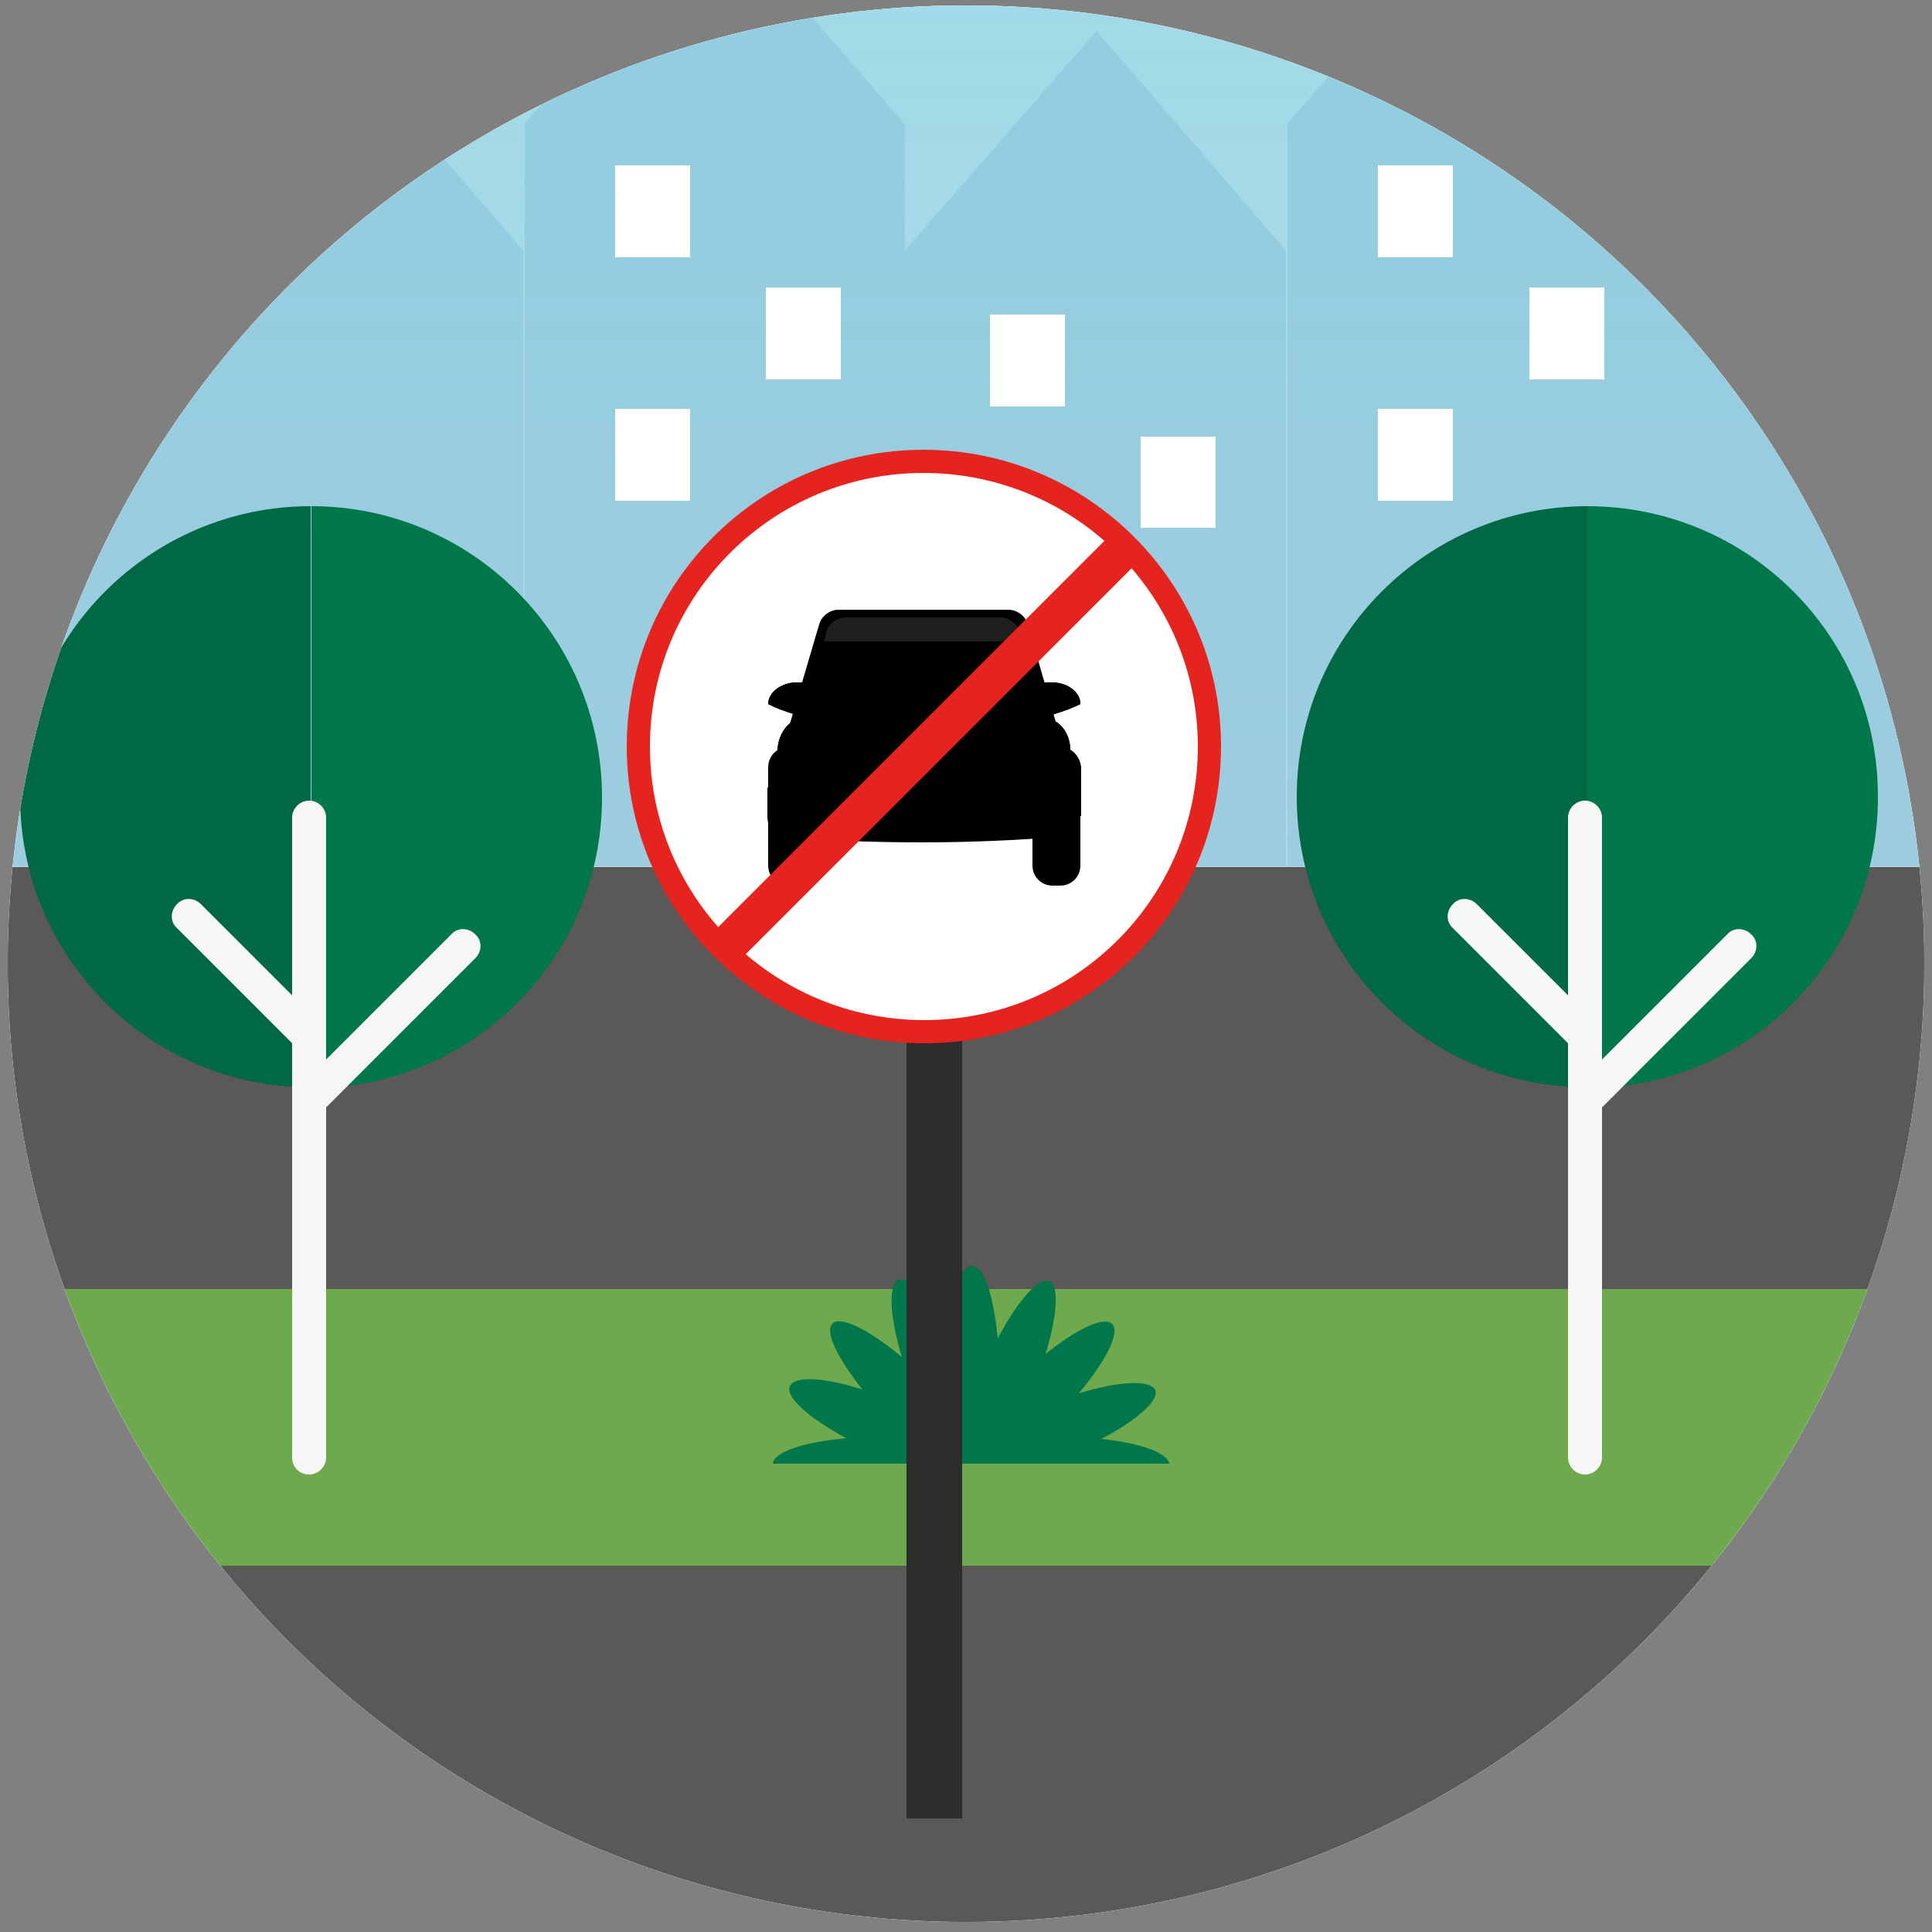 <?xml version="1.0" encoding="utf-8"?>
<!-- Generator: Adobe Illustrator 19.1.0, SVG Export Plug-In . SVG Version: 6.00 Build 0)  -->
<svg version="1.0" id="Laag_1" xmlns="http://www.w3.org/2000/svg" xmlns:xlink="http://www.w3.org/1999/xlink" x="0px" y="0px"
	 viewBox="0 0 250 250" style="enable-background:new 0 0 250 250;" xml:space="preserve">
<rect x="0" y="0" width="250" height="250" fill="#808080" stroke="none"/>
<style type="text/css">
	.st0{clip-path:url(#SVGID_2_);fill:#FFFFFF;}
	.st1{clip-path:url(#SVGID_2_);}
	.st2{clip-path:url(#SVGID_4_);}
	.st3{fill:#FFFFFF;}
	.st4{fill:url(#SVGID_5_);}
	.st5{fill:#5A5957;}
	.st6{fill:#6FA94D;}
	.st7{opacity:0.2;}
	.st8{fill:#519DBD;}
	.st9{fill:#006844;}
	.st10{fill:#00774A;}
	.st11{fill:#F6F6F6;}
	.st12{fill-rule:evenodd;clip-rule:evenodd;fill:#2D2D2D;}
	.st13{fill:#FFFFFF;stroke:#E52420;stroke-width:3;stroke-miterlimit:10;}
	.st14{opacity:0.4;}
	.st15{clip-path:url(#SVGID_7_);}
	.st16{fill:none;}
	.st17{fill:#9D9D9C;}
	.st18{fill:#E52420;}
</style>
<g>
	<defs>
		<circle id="SVGID_1_" cx="125" cy="124.7" r="124"/>
	</defs>
	<clipPath id="SVGID_2_">
		<use xlink:href="#SVGID_1_"  style="overflow:visible;"/>
	</clipPath>
	<circle class="st0" cx="125" cy="124.7" r="124"/>
	<g class="st1">
		<defs>
			<path id="SVGID_3_" d="M256.3,106.7v42.5c0,60.2-48.8,109-109,109h-42.5c-60.2,0-109-48.8-109-109v-42.5c0-60.2,48.8-109,109-109
				h42.5C207.5-2.3,256.3,46.5,256.3,106.7z"/>
		</defs>
		<clipPath id="SVGID_4_">
			<use xlink:href="#SVGID_3_"  style="overflow:visible;"/>
		</clipPath>
		<g class="st2">
			<path class="st3" d="M146.9,258.1h-42.5c-60.2,0-109-48.8-109-109v-42.5c0-60.2,48.8-109,109-109h42.5c60.2,0,109,48.8,109,109
				v42.5C255.9,209.3,207.1,258.1,146.9,258.1z"/>
			
				<linearGradient id="SVGID_5_" gradientUnits="userSpaceOnUse" x1="-1250.594" y1="3854.195" x2="-990.061" y2="3854.195" gradientTransform="matrix(4.489700e-11 -1 1 4.489700e-11 -3728.596 -992.485)">
				<stop  offset="0" style="stop-color:#86B6CF;stop-opacity:0.5"/>
				<stop  offset="1" style="stop-color:#78CADE;stop-opacity:0.7"/>
			</linearGradient>
			<path class="st4" d="M255.9,106.6v42.5c0,60.2-48.8,109-109,109h-42.5c-60.2,0-109-48.8-109-109v-42.5c0-60.2,48.8-109,109-109
				h42.5C207.1-2.4,255.9,46.4,255.9,106.6z"/>
			<g>
				<path class="st5" d="M125.6,258.8L125.6,258.8c44.4,0,83.6-22.2,107.1-56.2H18.5C42,236.5,81.2,258.8,125.6,258.8z"/>
				<path class="st6" d="M18.5,202.6h214.3c7.5-10.9,13.4-22.9,17.4-35.8H1.1C5,179.7,11,191.7,18.5,202.6z"/>
				<path class="st5" d="M-4.6,128.5c0,13.3,2,26.2,5.7,38.3h249.1c3.7-12.1,5.7-25,5.7-38.3v0c0-5.5-0.3-11-1-16.3H-3.6
					C-4.3,117.5-4.6,123-4.6,128.5L-4.6,128.5z"/>
			</g>
			<g>
				<g>
					<g class="st7">
						<polygon class="st8" points="-252.2,4 -277,32.4 -277,112.1 -227.6,112.1 -227.6,32.4 -227.6,32.4 						"/>
						<polygon class="st8" points="-154,4 -178.3,32 -178.3,16 -178.3,16 -202.9,-12.3 -227.4,16 -227.4,16 -227.4,112.1 
							-178.6,112.1 -178.3,112.1 -129.4,112.1 -129.4,32.4 -129.4,32.4 						"/>
						<polygon class="st8" points="-80.1,16 -104.7,-12.3 -129.2,16 -129.3,16 -129.3,112.1 -80.1,112.1 -80.1,16 						"/>
					</g>
					<g>
						<g>
							<g>
								<rect x="-266" y="40.7" class="st3" width="9.7" height="11.9"/>
							</g>
							<g>
								<rect x="-246.5" y="56.5" class="st3" width="9.7" height="11.8"/>
							</g>
							<g>
								<rect x="-266" y="72.2" class="st3" width="9.7" height="11.8"/>
							</g>
						</g>
						<g>
							<g>
								<rect x="-215.7" y="21.4" class="st3" width="9.7" height="11.9"/>
							</g>
							<g>
								<rect x="-196.2" y="37.2" class="st3" width="9.7" height="11.9"/>
							</g>
							<g>
								<rect x="-215.7" y="52.9" class="st3" width="9.7" height="11.9"/>
							</g>
						</g>
					</g>
					<g>
						<g>
							<rect x="-117.5" y="21.4" class="st3" width="9.7" height="11.9"/>
						</g>
						<g>
							<rect x="-98" y="37.2" class="st3" width="9.7" height="11.9"/>
						</g>
						<g>
							<rect x="-117.5" y="52.9" class="st3" width="9.7" height="11.9"/>
						</g>
					</g>
				</g>
				<g>
					<g class="st7">
						<polygon class="st8" points="-55,4 -79.8,32.4 -79.8,112.1 -30.4,112.1 -30.4,32.4 -30.5,32.4 						"/>
						<polygon class="st8" points="43.2,4 18.9,32 18.9,16 18.8,16 -5.7,-12.3 -30.3,16 -30.3,16 -30.3,112.1 18.6,112.1 
							18.9,112.1 67.7,112.1 67.7,32.4 67.7,32.4 						"/>
						<polygon class="st8" points="117,16 92.5,-12.3 67.9,16 67.9,16 67.9,112.1 117.1,112.1 117.1,16 						"/>
					</g>
					<g>
						<g>
							<g>
								<rect x="-68.8" y="40.7" class="st3" width="9.7" height="11.9"/>
							</g>
							<g>
								<rect x="-49.3" y="56.5" class="st3" width="9.7" height="11.8"/>
							</g>
							<g>
								<rect x="-68.8" y="72.2" class="st3" width="9.7" height="11.8"/>
							</g>
						</g>
						<g>
							<g>
								<rect x="-18.6" y="21.4" class="st3" width="9.7" height="11.9"/>
							</g>
							<g>
								<rect x="1" y="37.2" class="st3" width="9.7" height="11.9"/>
							</g>
							<g>
								<rect x="-18.6" y="52.9" class="st3" width="9.7" height="11.9"/>
							</g>
						</g>
					</g>
					<g>
						<g>
							<rect x="79.6" y="21.4" class="st3" width="9.7" height="11.9"/>
						</g>
						<g>
							<rect x="99.1" y="37.2" class="st3" width="9.7" height="11.9"/>
						</g>
						<g>
							<rect x="79.6" y="52.9" class="st3" width="9.7" height="11.9"/>
						</g>
					</g>
				</g>
				<g>
					<g class="st7">
						<polygon class="st8" points="141.9,4 117.1,32.4 117.1,112.1 166.4,112.1 166.4,32.4 166.4,32.4 						"/>
						<polygon class="st8" points="240.1,4 215.8,32 215.8,16 215.7,16 191.2,-12.3 166.6,16 166.6,16 166.6,112.1 215.5,112.1 
							215.8,112.1 264.6,112.1 264.6,32.4 264.6,32.4 						"/>
						<polygon class="st8" points="313.9,16 289.4,-12.3 264.8,16 264.8,16 264.8,112.1 313.9,112.1 313.9,16 						"/>
					</g>
					<g>
						<g>
							<g>
								<rect x="128.1" y="40.7" class="st3" width="9.7" height="11.9"/>
							</g>
							<g>
								<rect x="147.6" y="56.5" class="st3" width="9.7" height="11.8"/>
							</g>
							<g>
								<rect x="128.1" y="72.2" class="st3" width="9.7" height="11.8"/>
							</g>
						</g>
						<g>
							<g>
								<rect x="178.3" y="21.4" class="st3" width="9.7" height="11.9"/>
							</g>
							<g>
								<rect x="197.9" y="37.2" class="st3" width="9.7" height="11.9"/>
							</g>
							<g>
								<rect x="178.3" y="52.9" class="st3" width="9.7" height="11.9"/>
							</g>
						</g>
					</g>
					<g>
						<g>
							<rect x="276.5" y="21.4" class="st3" width="9.7" height="11.9"/>
						</g>
						<g>
							<rect x="296" y="37.2" class="st3" width="9.7" height="11.9"/>
						</g>
						<g>
							<rect x="276.5" y="52.9" class="st3" width="9.7" height="11.9"/>
						</g>
					</g>
				</g>
			</g>
			<g>
				<g>
					<g>
						<path class="st9" d="M167.8,103.1c0,20.8,16.8,37.6,37.6,37.6V65.5C184.7,65.5,167.8,82.3,167.8,103.1z"/>
					</g>
					<g>
						<path class="st10" d="M205.4,65.5v75.3c20.8,0,37.6-16.8,37.6-37.6C243.1,82.3,226.2,65.5,205.4,65.5z"/>
					</g>
				</g>
				<g>
					<path class="st11" d="M205.1,190.8c1.2,0,2.2-1,2.2-2.2v-82.8c0-1.2-1-2.2-2.2-2.2c-1.2,0-2.2,1-2.2,2.2v82.8
						C202.9,189.8,203.9,190.8,205.1,190.8z"/>
				</g>
				<g>
					<path class="st11" d="M204.5,135.7c0.6,0,1.1-0.2,1.6-0.6c0.9-0.9,0.9-2.3,0-3.1l-15-15c-0.9-0.9-2.3-0.9-3.1,0
						c-0.9,0.9-0.9,2.3,0,3.1l15,15C203.4,135.5,204,135.7,204.5,135.7z"/>
				</g>
				<g>
					<path class="st11" d="M205.7,144c0.6,0,1.1-0.2,1.6-0.7l19.3-19.3c0.9-0.9,0.9-2.3,0-3.1c-0.9-0.9-2.3-0.9-3.1,0l-19.3,19.3
						c-0.9,0.9-0.9,2.3,0,3.1C204.6,143.8,205.2,144,205.7,144z"/>
				</g>
			</g>
			<g>
				<g>
					<g>
						<path class="st9" d="M2.6,103.1c0,20.8,16.8,37.6,37.6,37.6V65.5C19.5,65.5,2.6,82.3,2.6,103.1z"/>
					</g>
					<g>
						<path class="st10" d="M40.3,65.5v75.3c20.8,0,37.6-16.8,37.6-37.6C77.9,82.3,61,65.5,40.3,65.5z"/>
					</g>
				</g>
				<g>
					<path class="st11" d="M40,190.8c1.2,0,2.2-1,2.2-2.2v-82.8c0-1.2-1-2.2-2.2-2.2c-1.2,0-2.2,1-2.2,2.2v82.8
						C37.8,189.8,38.7,190.8,40,190.8z"/>
				</g>
				<g>
					<path class="st11" d="M39.4,135.7c0.6,0,1.1-0.2,1.6-0.6c0.9-0.9,0.9-2.3,0-3.1l-15-15c-0.9-0.9-2.3-0.9-3.1,0
						c-0.9,0.9-0.9,2.3,0,3.1l15,15C38.2,135.5,38.8,135.7,39.4,135.7z"/>
				</g>
				<g>
					<path class="st11" d="M40.6,144c0.6,0,1.1-0.2,1.6-0.7l19.3-19.3c0.9-0.9,0.9-2.3,0-3.1c-0.9-0.9-2.3-0.9-3.1,0L39,140.3
						c-0.9,0.9-0.9,2.3,0,3.1C39.4,143.8,40,144,40.6,144z"/>
				</g>
			</g>
			<path class="st10" d="M100,189.4h51.3c-0.2-1.4-3.8-2.7-8.8-3.2c4.6-2.4,7.5-5,7-6.3c-0.6-1.4-4.7-1.2-9.9,0.4
				c3.5-4.2,5.4-7.9,4.3-9c-1-1-4.5,0.6-8.6,3.9c1.5-5,1.8-8.8,0.5-9.4c-1.4-0.6-4.1,2.5-6.7,7.4c-0.5-5.5-1.8-9.4-3.3-9.4
				c-1.5,0-2.7,3.7-3.2,8.8c-2.4-4.6-5-7.5-6.3-7c-1.4,0.6-1.2,4.7,0.4,10c-4.2-3.5-7.9-5.4-9-4.3c-1,1,0.7,4.5,3.9,8.5
				c-5-1.6-8.8-1.8-9.4-0.4c-0.6,1.4,2.5,4.1,7.3,6.7C104,186.6,100.1,187.9,100,189.4z"/>
			<g>
				<g>
					<g>
						<rect x="117.3" y="94.1" class="st12" width="7.2" height="141.2"/>
						<path class="st13" d="M156.5,96.6c0,20.4-16.5,36.9-36.9,36.9S82.6,117,82.6,96.6c0-20.4,16.5-36.9,36.9-36.9
							S156.5,76.2,156.5,96.6z"/>
					</g>
				</g>
				<g>
					<g>
						<path d="M139.8,91.1L139.8,91.1C139.8,91.1,139.8,91.1,139.8,91.1c0-1.6-1.7-2.8-3.7-2.8h-4c-3.5,1.1-7.8,1.8-12.5,1.8
							c-4.7,0-9-0.7-12.5-1.8h-4c-2,0-3.7,1.3-3.7,2.8c0,0,0,0,0,0v0c3.8,2,11.5,3.3,20.2,3.3C128.3,94.4,135.9,93.1,139.8,91.1z"/>
						<path d="M139.8,91.1L139.8,91.1C139.8,91.1,139.8,91.1,139.8,91.1c0-1.6-1.7-2.8-3.7-2.8h-4c-3.5,1.1-7.8,1.8-12.5,1.8
							c-4.7,0-9-0.7-12.5-1.8h-4c-2,0-3.7,1.3-3.7,2.8c0,0,0,0,0,0v0c3.8,2,11.5,3.3,20.2,3.3C128.3,94.4,135.9,93.1,139.8,91.1z"/>
						<path d="M130.5,78.9h-22c-1.1,0-2.2,0.8-2.5,1.9l-3.8,12.9h34.5L133,80.8C132.7,79.7,131.6,78.9,130.5,78.9z"/>
						<g>
							<path d="M105.6,112c0,1.5-1.2,2.6-2.6,2.6h-1c-1.5,0-2.6-1.2-2.6-2.6v-7.2c0-1.5,1.2-2.6,2.6-2.6h1c1.5,0,2.6,1.2,2.6,2.6
								V112z"/>
							<path d="M139.8,112c0,1.5-1.2,2.6-2.6,2.6h-1c-1.5,0-2.6-1.2-2.6-2.6v-7.2c0-1.5,1.2-2.6,2.6-2.6h1c1.5,0,2.6,1.2,2.6,2.6
								V112z"/>
						</g>
						<path d="M138.5,97c-3.6,3-10.7,5-18.9,5c-8.2,0-15.4-2-18.9-5c-0.8,0.5-1.3,1.3-1.3,2.3v6.3h40.5v-6.3
							C139.8,98.3,139.3,97.5,138.5,97z"/>
						<path d="M138.5,97.1C138.5,97.1,138.5,97.1,138.5,97.1c0-2.4-1.6-4.2-3.5-4.2h-30.9c-1.9,0-3.4,1.9-3.5,4.2c0,0,0,0,0,0
							c3.6,3,10.7,5,18.9,5C127.8,102.1,134.9,100.1,138.5,97.1z"/>
						<path d="M138.5,97.1C138.5,97.1,138.5,97.1,138.5,97.1c0-2.4-1.6-4.2-3.5-4.2h-30.9c-1.9,0-3.4,1.9-3.5,4.2c0,0,0,0,0,0
							c3.6,3,10.7,5,18.9,5C127.8,102.1,134.9,100.1,138.5,97.1z"/>
						<path class="st14" d="M139.8,101.9C139.8,101.9,139.8,101.9,139.8,101.9L139.8,101.9C139.8,102,139.8,102,139.8,101.9z"/>
						<path class="st14" d="M99.3,101.9C99.3,102,99.3,102,99.3,101.9L99.3,101.9C99.3,101.9,99.3,101.9,99.3,101.9z"/>
						<path d="M120.7,99.1c0,0.7-0.5,1.2-1.2,1.2c-0.7,0-1.2-0.5-1.2-1.2c0-0.7,0.5-1.2,1.2-1.2C120.2,97.9,120.7,98.4,120.7,99.1z"
							/>
						<g>
							<path d="M104.4,90.7c-0.3,1,0.3,1.9,1.4,1.9h27.4c1.1,0,1.7-0.8,1.4-1.9l-2.6-8.9c-0.3-1-1.4-1.9-2.5-1.9h-20.1
								c-1.1,0-2.2,0.8-2.5,1.9L104.4,90.7z"/>
						</g>
						<g>
							<defs>
								<path id="SVGID_6_" d="M138.5,95.6C138.5,95.6,138.5,95.6,138.5,95.6c0-2.2-1.6-3.9-3.5-3.9h-30.9c-1.9,0-3.4,1.7-3.5,3.9
									c0,0,0,0,0,0c3.6,2.8,10.7,4.6,18.9,4.6C127.8,100.3,134.9,98.4,138.5,95.6z"/>
							</defs>
							<clipPath id="SVGID_7_">
								<use xlink:href="#SVGID_6_"  style="overflow:visible;"/>
							</clipPath>
							<g class="st15">
								<path class="st16" d="M137,95.1l-0.2-0.4c-0.5-0.9-1.6-1.2-2.4-0.7c0,0-1.3,0.7-1.7,0.9c-0.5,0.4-2.1,1.8-2.1,2.5
									c0,0.7,0.5,1.2,1.2,1.2l0,0l0,0h2.1v0c0.3,0,0.5-0.1,0.7-0.2l1.7-0.9C137.2,97.1,137.5,96,137,95.1z"/>
							</g>
							<g class="st15">
								<path class="st16" d="M102,95.1l0.2-0.4c0.5-0.9,1.6-1.2,2.4-0.7c0,0,1.3,0.7,1.7,0.9c0.5,0.4,2.1,1.8,2.1,2.5
									c0,0.7-0.6,1.2-1.2,1.2l0,0l0,0h-2.1v0c-0.3,0-0.5-0.1-0.7-0.2l-1.7-0.9C101.8,97.1,101.5,96,102,95.1z"/>
							</g>
						</g>
						<path d="M139.8,105.5v-3.6c-4.2,1.1-7.8,2.4-10.8,3.6H139.8z"/>
						<path d="M99.3,105.5v-3.6c4.2,1.1,7.8,2.4,10.8,3.6H99.3z"/>
						<g>
							<path d="M139,104.8c-5.9,0.5-12.5,0.7-19.6,0.7c-7.1,0-13.7-0.3-19.6-0.7h-0.5v0.9c0,1.3,1,2.4,2.2,2.6h0c0,0,0,0,0,0
								c0.1,0,0.2,0,0.4,0c5.3,0.5,11.2,0.7,17.6,0.7c6.3,0,12.3-0.3,17.6-0.7h0.1c1.5,0,2.6-1.2,2.6-2.6v-0.9H139z"/>
						</g>
					</g>
					<path d="M123.7,108h-8.2c-0.4,0-0.9-0.2-1.2-0.5l-1.7-1.9c-0.3-0.3-0.2-0.5,0.3-0.5h13.5c0.4,0,0.5,0.2,0.2,0.5l-1.7,1.9
						C124.6,107.8,124.1,108,123.7,108z"/>
					<g>
						<g>
							<path d="M113.6,108l-1.9-2.2c0,0,0,0,0-0.1h-2.7c-0.3,0-0.4,0.2-0.2,0.4l1.3,1.5c0.2,0.2,0.6,0.4,0.9,0.4L113.6,108
								C113.6,108,113.6,108,113.6,108z"/>
							<circle cx="110.9" cy="106.8" r="0.7"/>
						</g>
						<g>
							<path d="M125.5,108l1.9-2.2c0,0,0,0,0-0.1h2.7c0.3,0,0.4,0.2,0.2,0.4l-1.3,1.5c-0.2,0.2-0.6,0.4-0.9,0.4L125.5,108
								C125.5,108,125.5,108,125.5,108z"/>
							<circle cx="128.2" cy="106.8" r="0.7"/>
						</g>
					</g>
					<g class="st7">
						<path class="st17" d="M132,81.8c-0.3-1-1.4-1.9-2.5-1.9h-20.1c-1.1,0-2.2,0.8-2.5,1.9l-0.3,1.2h25.7L132,81.8z"/>
					</g>
				</g>
				
					<rect x="83.4" y="94.4" transform="matrix(0.707 -0.707 0.707 0.707 -33.491 112.906)" class="st18" width="72.3" height="5"/>
			</g>
		</g>
	</g>
</g>
</svg>

